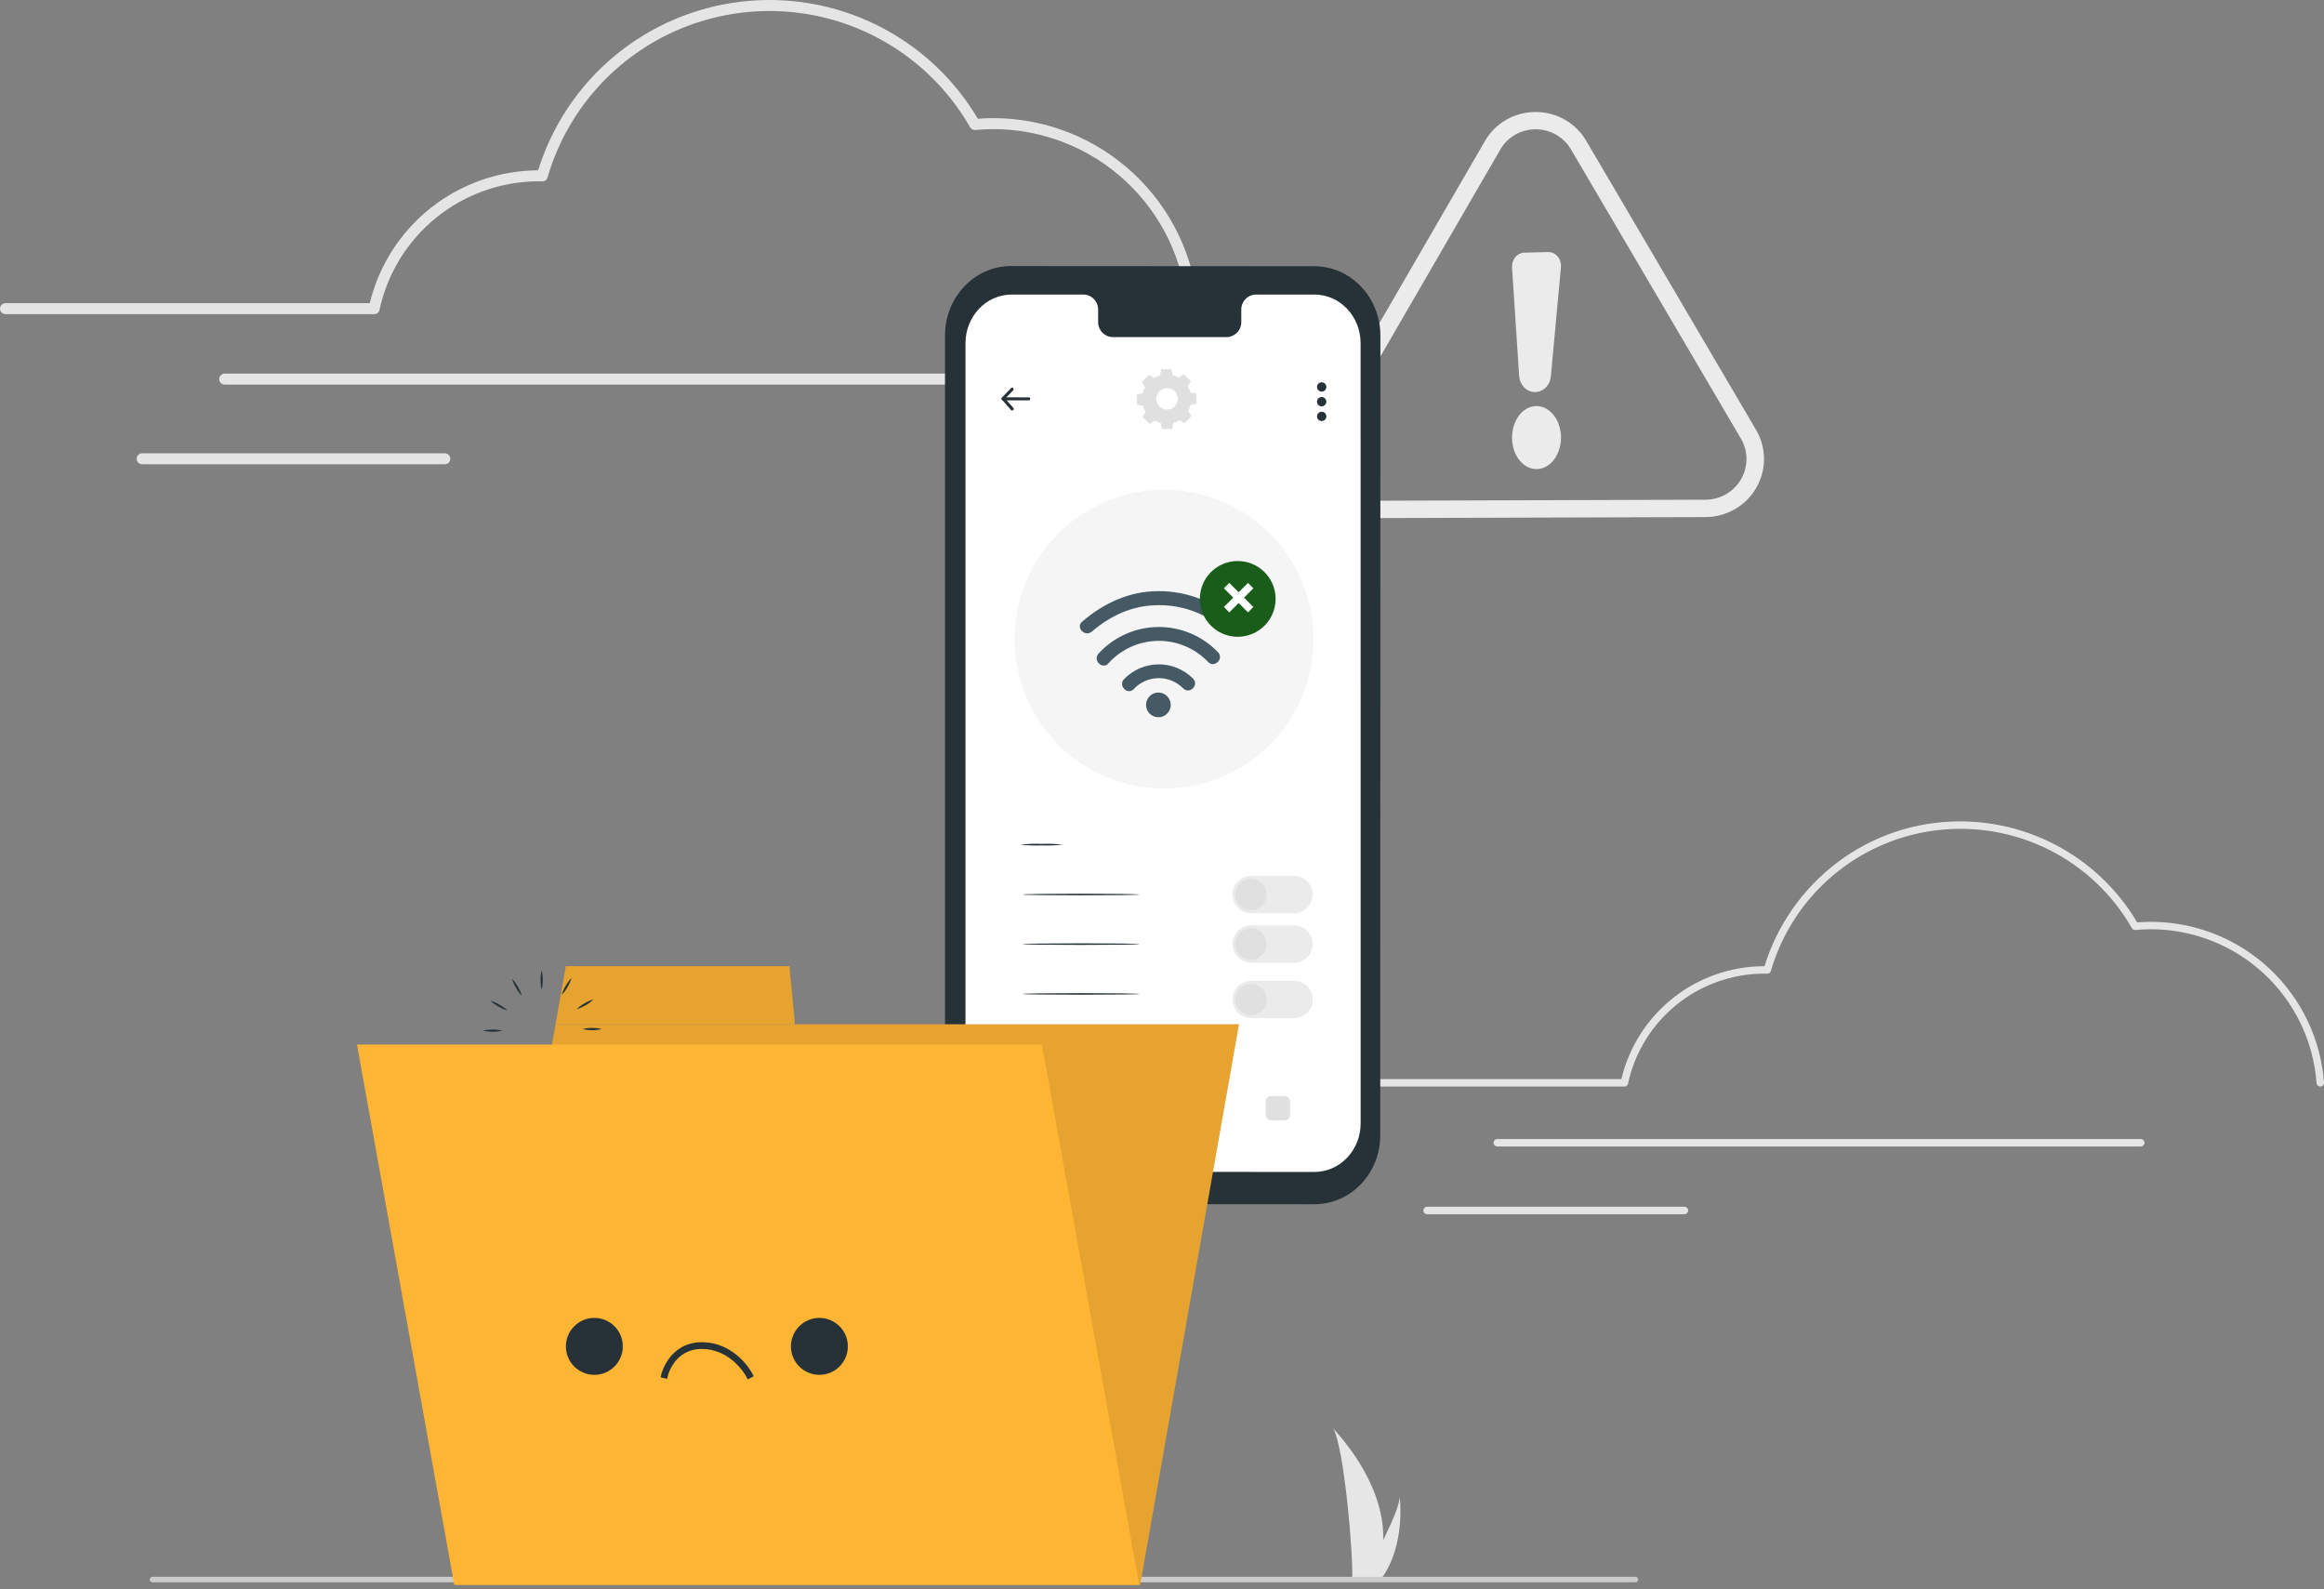 <svg width="332" height="227" viewBox="0 0 332 227" fill="none" xmlns="http://www.w3.org/2000/svg">
<rect x="0" y="0" width="332" height="227" fill="#808080" stroke="none"/>
<g clip-path="url(#clip0_6399_23381)">
<path d="M197.599 219.974C197.549 221.845 197.235 223.7 196.666 225.484C196.653 225.526 196.639 225.566 196.626 225.608H193.144C193.148 225.571 193.152 225.529 193.155 225.484C193.387 222.82 192.061 206.8 190.461 204.028C190.601 204.253 197.869 211.509 197.599 219.974Z" fill="#E6E6E6"/>
<path d="M197.337 225.484C197.308 225.525 197.278 225.567 197.247 225.608H194.635C194.655 225.572 194.678 225.531 194.705 225.484C195.136 224.707 196.413 222.383 197.598 219.973C198.872 217.384 200.041 214.697 199.943 213.724C199.973 213.944 200.855 220.631 197.337 225.484Z" fill="#E6E6E6"/>
<path d="M331.467 155.194C331.332 155.194 331.203 155.143 331.104 155.052C331.006 154.96 330.946 154.834 330.936 154.7C330.497 148.739 327.819 143.162 323.437 139.088C319.056 135.013 313.294 132.74 307.306 132.724C306.588 132.724 305.835 132.76 305.069 132.832C304.967 132.841 304.864 132.821 304.774 132.774C304.683 132.728 304.608 132.656 304.557 132.567C301.809 127.765 297.705 123.878 292.757 121.39C287.81 118.901 282.238 117.923 276.736 118.576C271.235 119.229 266.048 121.485 261.824 125.062C257.599 128.639 254.523 133.38 252.979 138.691C252.946 138.803 252.877 138.901 252.783 138.971C252.688 139.04 252.573 139.076 252.456 139.074L252.278 139.069C252.185 139.066 252.091 139.063 251.997 139.063C247.45 139.077 243.044 140.643 239.511 143.5C235.978 146.358 233.53 150.335 232.573 154.773C232.548 154.892 232.483 154.999 232.388 155.076C232.293 155.152 232.175 155.194 232.052 155.194H187.274C187.133 155.194 186.998 155.138 186.898 155.039C186.798 154.939 186.742 154.804 186.742 154.663C186.742 154.522 186.798 154.387 186.898 154.287C186.998 154.187 187.133 154.131 187.274 154.131H231.625C232.713 149.55 235.315 145.467 239.01 142.541C242.706 139.614 247.28 138.015 251.997 138C252.023 138 252.049 138 252.074 138C253.882 132.152 257.469 127.011 262.337 123.29C267.424 119.397 273.659 117.296 280.069 117.316C285.169 117.326 290.179 118.661 294.605 121.191C299.031 123.721 302.72 127.358 305.309 131.744C305.992 131.689 306.662 131.661 307.306 131.661C313.564 131.678 319.584 134.053 324.162 138.311C328.741 142.569 331.54 148.396 331.999 154.626C332.004 154.695 331.995 154.765 331.973 154.831C331.95 154.898 331.915 154.959 331.869 155.012C331.824 155.064 331.768 155.107 331.705 155.139C331.643 155.17 331.575 155.188 331.505 155.193C331.492 155.194 331.48 155.194 331.467 155.194Z" fill="#E5E5E5"/>
<path d="M305.827 163.749H213.899C213.758 163.749 213.623 163.693 213.524 163.593C213.424 163.493 213.368 163.358 213.368 163.218C213.368 163.077 213.424 162.942 213.524 162.842C213.623 162.743 213.758 162.687 213.899 162.686H305.827C305.968 162.687 306.103 162.743 306.202 162.842C306.302 162.942 306.358 163.077 306.358 163.218C306.358 163.358 306.302 163.493 306.202 163.593C306.103 163.693 305.968 163.749 305.827 163.749Z" fill="#E5E5E5"/>
<path d="M240.635 173.424H203.873C203.732 173.424 203.597 173.368 203.497 173.268C203.397 173.168 203.341 173.033 203.341 172.892C203.341 172.751 203.397 172.616 203.497 172.516C203.597 172.417 203.732 172.361 203.873 172.361H240.635C240.776 172.361 240.911 172.417 241.011 172.516C241.111 172.616 241.167 172.751 241.167 172.892C241.167 173.033 241.111 173.168 241.011 173.268C240.911 173.368 240.776 173.424 240.635 173.424Z" fill="#E5E5E5"/>
<path d="M170.375 44.869C170.176 44.869 169.985 44.793 169.839 44.658C169.694 44.523 169.605 44.337 169.592 44.139C169.078 37.168 165.946 30.647 160.822 25.883C155.698 21.118 148.961 18.46 141.959 18.441C141.121 18.441 140.24 18.483 139.342 18.567C139.192 18.581 139.041 18.552 138.907 18.483C138.773 18.413 138.662 18.307 138.587 18.176C135.37 12.556 130.566 8.006 124.776 5.093C118.985 2.181 112.463 1.036 106.024 1.8C99.585 2.565 93.514 5.205 88.569 9.392C83.624 13.579 80.024 19.127 78.217 25.343C78.17 25.51 78.068 25.656 77.928 25.759C77.788 25.861 77.618 25.914 77.444 25.91L77.235 25.903C77.127 25.9 77.018 25.896 76.908 25.896C71.597 25.913 66.451 27.741 62.324 31.079C58.197 34.417 55.338 39.063 54.22 44.246C54.183 44.422 54.086 44.58 53.946 44.694C53.806 44.807 53.631 44.869 53.451 44.869H0.786C0.578 44.869 0.378 44.786 0.23 44.639C0.083 44.492 0 44.292 0 44.084C0 43.876 0.083 43.677 0.23 43.529C0.378 43.382 0.578 43.3 0.786 43.3H52.822C54.132 37.908 57.213 33.11 61.574 29.671C65.935 26.232 71.324 24.351 76.881 24.326C78.86 17.938 82.654 12.261 87.803 7.984C92.953 3.707 99.236 1.016 105.888 0.236C112.541 -0.544 119.278 0.621 125.279 3.59C131.281 6.56 136.29 11.205 139.697 16.962C140.471 16.902 141.229 16.872 141.959 16.872C149.359 16.892 156.478 19.7 161.893 24.736C167.307 29.771 170.617 36.662 171.16 44.029C171.167 44.132 171.154 44.235 171.121 44.333C171.089 44.431 171.037 44.521 170.969 44.599C170.901 44.677 170.819 44.74 170.727 44.786C170.634 44.833 170.534 44.86 170.431 44.867C170.412 44.868 170.393 44.869 170.375 44.869Z" fill="#E5E5E5"/>
<path d="M161.022 54.931H32.1C31.892 54.931 31.692 54.848 31.544 54.701C31.397 54.553 31.314 54.354 31.314 54.146C31.314 53.938 31.397 53.738 31.544 53.591C31.692 53.444 31.892 53.361 32.1 53.361H161.022C161.23 53.361 161.43 53.444 161.578 53.591C161.725 53.738 161.808 53.938 161.808 54.146C161.808 54.354 161.725 54.553 161.578 54.701C161.43 54.848 161.23 54.931 161.022 54.931Z" fill="#E5E5E5"/>
<path d="M63.544 66.309H20.309C20.1 66.309 19.9 66.226 19.753 66.079C19.605 65.932 19.523 65.732 19.523 65.524C19.523 65.316 19.605 65.117 19.753 64.969C19.9 64.822 20.1 64.74 20.309 64.74H63.544C63.753 64.74 63.953 64.822 64.1 64.969C64.248 65.117 64.331 65.316 64.331 65.524C64.331 65.732 64.248 65.932 64.1 66.079C63.953 66.226 63.753 66.309 63.544 66.309Z" fill="#E5E5E5"/>
<path d="M233.639 226H21.783C21.679 226 21.579 225.959 21.506 225.885C21.432 225.812 21.39 225.712 21.39 225.608C21.39 225.504 21.432 225.404 21.506 225.33C21.579 225.257 21.679 225.215 21.783 225.215H233.639C233.743 225.215 233.843 225.257 233.917 225.33C233.991 225.404 234.032 225.504 234.032 225.608C234.032 225.712 233.991 225.812 233.917 225.885C233.843 225.959 233.743 226 233.639 226Z" fill="#CBCBCB"/>
<path d="M195.377 73.994C193.909 73.994 192.466 73.613 191.194 72.888C189.921 72.162 188.864 71.119 188.128 69.862C187.392 68.605 187.003 67.178 187 65.726C186.997 64.273 187.38 62.845 188.111 61.585L212.125 20.161C212.85 18.893 213.903 17.84 215.175 17.108C216.448 16.377 217.895 15.995 219.367 16C220.834 15.992 222.277 16.368 223.549 17.092C224.822 17.815 225.877 18.859 226.608 20.118L250.868 61.402C251.606 62.66 251.996 64.088 252 65.542C252.004 66.996 251.621 68.425 250.89 69.687C250.159 70.948 249.105 71.998 247.835 72.729C246.564 73.46 245.122 73.848 243.652 73.854L195.383 74L195.377 73.994ZM219.391 18.467C218.358 18.464 217.343 18.733 216.45 19.247C215.557 19.761 214.819 20.501 214.311 21.391L190.297 62.816C189.784 63.699 189.516 64.7 189.517 65.719C189.519 66.738 189.792 67.738 190.307 68.62C190.823 69.502 191.564 70.234 192.456 70.743C193.348 71.252 194.36 71.52 195.389 71.521L243.658 71.374C244.685 71.368 245.693 71.096 246.581 70.584C247.469 70.072 248.205 69.338 248.717 68.457C249.228 67.575 249.497 66.576 249.497 65.559C249.496 64.543 249.226 63.544 248.713 62.663L224.453 21.385C223.945 20.498 223.209 19.761 222.318 19.248C221.428 18.735 220.415 18.466 219.385 18.467H219.391Z" fill="#EBEBEB"/>
<path d="M216.005 38.197L217.017 53.672C217.055 54.283 217.296 54.857 217.692 55.285C218.089 55.714 218.614 55.967 219.169 55.997C219.752 56.03 220.325 55.815 220.768 55.396C221.212 54.977 221.493 54.386 221.553 53.746L222.991 38.172C223.016 37.894 222.988 37.613 222.907 37.348C222.827 37.083 222.696 36.84 222.524 36.635C222.352 36.43 222.142 36.267 221.909 36.158C221.676 36.048 221.425 35.995 221.171 36L217.747 36.086C217.505 36.092 217.267 36.152 217.046 36.262C216.826 36.373 216.628 36.532 216.466 36.729C216.303 36.927 216.178 37.158 216.098 37.411C216.019 37.663 215.987 37.93 216.005 38.197Z" fill="#EBEBEB"/>
<path d="M187.78 172L144.44 171.97C139.231 171.97 135 167.529 135 162.053V47.912C135 42.437 139.231 37.996 144.44 38L187.758 38.026C192.972 38.026 197.198 42.467 197.198 47.942L197.177 162.083C197.22 167.563 192.993 172 187.78 172Z" fill="#263238"/>
<path d="M187.767 42.068H179.365C178.798 42.096 178.265 42.347 177.883 42.767C177.501 43.187 177.301 43.741 177.327 44.308V45.908C177.352 46.476 177.152 47.031 176.769 47.451C176.386 47.871 175.852 48.121 175.284 48.148H158.914C158.346 48.12 157.813 47.868 157.431 47.448C157.048 47.027 156.849 46.472 156.876 45.904V44.308C156.901 43.741 156.701 43.187 156.319 42.767C155.937 42.347 155.404 42.096 154.837 42.068H144.539C140.887 42.068 137.927 45.179 137.927 49.015V160.419C137.927 164.25 140.883 167.361 144.53 167.366L187.767 167.391C191.418 167.391 194.379 164.285 194.379 160.449L194.371 49.028C194.371 45.166 191.418 42.068 187.767 42.068Z" fill="white"/>
<path d="M149.71 156.849V159.573C149.709 159.627 149.695 159.679 149.667 159.725C149.64 159.771 149.601 159.809 149.554 159.835C149.507 159.86 149.455 159.873 149.401 159.872C149.348 159.87 149.296 159.855 149.25 159.826L147.105 158.462C147.062 158.435 147.027 158.397 147.003 158.353C146.979 158.309 146.966 158.259 146.966 158.209C146.966 158.158 146.979 158.109 147.003 158.064C147.027 158.02 147.062 157.983 147.105 157.956L149.25 156.591C149.296 156.563 149.349 156.547 149.402 156.546C149.456 156.544 149.509 156.558 149.556 156.584C149.603 156.61 149.642 156.649 149.669 156.695C149.696 156.742 149.71 156.795 149.71 156.849Z" fill="#E0E0E0"/>
<path d="M167.329 158.183C167.328 158.554 167.217 158.917 167.01 159.226C166.803 159.534 166.509 159.775 166.165 159.916C165.822 160.058 165.444 160.094 165.08 160.021C164.715 159.948 164.381 159.769 164.119 159.506C163.856 159.243 163.678 158.908 163.605 158.544C163.533 158.179 163.571 157.801 163.713 157.458C163.855 157.115 164.096 156.822 164.405 156.616C164.714 156.409 165.078 156.299 165.449 156.299C165.948 156.3 166.426 156.499 166.778 156.852C167.131 157.205 167.329 157.684 167.329 158.183Z" fill="#E0E0E0"/>
<path d="M183.493 156.544H181.631C181.187 156.544 180.828 156.903 180.828 157.346V159.217C180.828 159.66 181.187 160.019 181.631 160.019H183.493C183.936 160.019 184.295 159.66 184.295 159.217V157.346C184.295 156.903 183.936 156.544 183.493 156.544Z" fill="#E0E0E0"/>
<path d="M187.041 96.298C189.809 84.84 182.764 73.308 171.306 70.54C159.848 67.772 148.315 74.817 145.548 86.275C142.78 97.733 149.825 109.266 161.283 112.033C172.741 114.801 184.274 107.756 187.041 96.298Z" fill="#F5F5F5"/>
<path d="M167.247 100.683C167.246 101.032 167.142 101.373 166.947 101.663C166.752 101.952 166.476 102.178 166.153 102.31C165.831 102.443 165.476 102.477 165.134 102.407C164.792 102.338 164.478 102.169 164.232 101.921C163.986 101.674 163.819 101.359 163.752 101.016C163.686 100.674 163.722 100.319 163.857 99.997C163.992 99.675 164.219 99.401 164.51 99.208C164.801 99.016 165.143 98.914 165.492 98.915C165.959 98.919 166.405 99.106 166.734 99.438C167.063 99.769 167.247 100.217 167.247 100.683Z" fill="#455A64"/>
<path d="M161.96 98.418C162.41 97.933 162.954 97.545 163.558 97.277C164.163 97.009 164.815 96.866 165.476 96.857C166.137 96.848 166.793 96.974 167.404 97.225C168.016 97.478 168.569 97.851 169.032 98.323C169.933 99.233 171.341 97.838 170.439 96.929C169.792 96.276 169.02 95.759 168.17 95.409C167.319 95.059 166.407 94.882 165.488 94.89C164.568 94.898 163.659 95.089 162.815 95.453C161.97 95.817 161.207 96.347 160.57 97.01C159.69 97.933 161.085 99.344 161.969 98.418H161.96Z" fill="#455A64"/>
<path d="M155.97 90.222C158.652 87.904 161.853 86.445 165.436 86.437C169.013 86.386 172.474 87.703 175.112 90.119C176.039 90.977 177.451 89.599 176.52 88.724C173.512 85.939 169.557 84.404 165.458 84.433C161.334 84.433 157.669 86.149 154.584 88.797C153.619 89.634 155.013 91.037 155.983 90.204L155.97 90.222Z" fill="#455A64"/>
<path d="M158.335 94.757C159.229 93.76 160.32 92.958 161.539 92.403C162.759 91.847 164.08 91.551 165.42 91.532C166.76 91.513 168.089 91.772 169.323 92.293C170.558 92.813 171.672 93.584 172.594 94.556C173.486 95.47 174.894 94.075 174.001 93.157C172.895 92.001 171.563 91.084 170.088 90.464C168.613 89.844 167.026 89.533 165.427 89.551C163.827 89.569 162.247 89.916 160.787 90.569C159.326 91.223 158.015 92.169 156.936 93.35C156.078 94.285 157.464 95.697 158.335 94.757Z" fill="#455A64"/>
<path d="M182.147 86.483C182.667 83.54 180.703 80.733 177.761 80.213C174.818 79.692 172.01 81.656 171.49 84.599C170.97 87.541 172.933 90.349 175.876 90.869C178.819 91.39 181.626 89.426 182.147 86.483Z" fill="#1A5D1A"/>
<path d="M179.049 84.028L178.281 83.26L174.843 86.698L175.611 87.466L179.049 84.028Z" fill="white"/>
<path d="M175.613 83.256L174.845 84.024L178.283 87.462L179.05 86.694L175.613 83.256Z" fill="white"/>
<path d="M164.861 53.984C165.13 53.823 165.418 53.697 165.719 53.611L165.895 52.753L167.324 52.727L167.53 53.585C167.83 53.661 168.119 53.776 168.388 53.928L169.105 53.448L170.135 54.443L169.684 55.181C169.846 55.45 169.971 55.738 170.058 56.039L170.916 56.215L170.942 57.649L170.083 57.85C170.009 58.15 169.895 58.439 169.744 58.709L170.216 59.429L169.225 60.459L168.487 60.03C168.218 60.19 167.93 60.314 167.629 60.399L167.453 61.257L166.024 61.283L165.818 60.425C165.518 60.348 165.23 60.233 164.96 60.082L164.235 60.554L163.205 59.562L163.655 58.824C163.494 58.556 163.368 58.267 163.282 57.966L162.424 57.79L162.398 56.361L163.256 56.155C163.332 55.856 163.446 55.567 163.595 55.297L163.123 54.572L164.119 53.546L164.857 53.975L164.861 53.984ZM165.621 55.894C165.41 56.112 165.268 56.388 165.214 56.688C165.16 56.986 165.196 57.295 165.317 57.574C165.438 57.852 165.639 58.089 165.895 58.253C166.151 58.417 166.449 58.502 166.753 58.497C167.057 58.491 167.352 58.396 167.602 58.223C167.851 58.049 168.044 57.806 168.155 57.523C168.267 57.24 168.291 56.931 168.227 56.634C168.162 56.337 168.011 56.066 167.792 55.855C167.499 55.572 167.106 55.418 166.698 55.425C166.291 55.432 165.904 55.601 165.621 55.894Z" fill="#E0E0E0"/>
<path d="M146.714 57.181C146.285 57.181 145.689 57.181 145.118 57.181C144.436 57.181 143.754 57.181 143.277 57.181C143.22 57.181 143.166 57.158 143.126 57.118C143.085 57.078 143.063 57.023 143.063 56.966C143.062 56.938 143.067 56.91 143.078 56.885C143.088 56.858 143.103 56.835 143.123 56.815C143.142 56.795 143.166 56.779 143.192 56.768C143.217 56.757 143.245 56.752 143.273 56.752C143.749 56.752 144.44 56.752 145.127 56.752C145.813 56.752 146.491 56.778 146.968 56.752C146.996 56.751 147.023 56.756 147.049 56.767C147.075 56.777 147.099 56.792 147.119 56.812C147.139 56.831 147.155 56.855 147.166 56.88C147.177 56.906 147.182 56.934 147.182 56.962C147.183 56.99 147.178 57.018 147.167 57.044C147.157 57.071 147.142 57.095 147.122 57.115C147.103 57.135 147.08 57.152 147.054 57.163C147.028 57.174 147 57.18 146.972 57.181H146.714Z" fill="#263238"/>
<path d="M144.582 58.623C144.552 58.622 144.522 58.615 144.495 58.603C144.468 58.59 144.443 58.572 144.423 58.55L143.136 57.078C143.101 57.037 143.081 56.986 143.081 56.932C143.081 56.879 143.101 56.827 143.136 56.786L144.423 55.447C144.442 55.425 144.465 55.406 144.491 55.393C144.518 55.379 144.547 55.371 144.576 55.37C144.605 55.368 144.635 55.372 144.663 55.383C144.69 55.393 144.716 55.409 144.737 55.429C144.758 55.45 144.775 55.474 144.787 55.501C144.798 55.529 144.804 55.558 144.803 55.587C144.803 55.617 144.796 55.646 144.784 55.673C144.772 55.7 144.754 55.724 144.732 55.743L143.595 56.941L144.771 58.267C144.798 58.298 144.816 58.336 144.822 58.377C144.828 58.418 144.822 58.46 144.805 58.498C144.787 58.535 144.759 58.567 144.725 58.589C144.69 58.611 144.649 58.623 144.608 58.623H144.582Z" fill="#263238"/>
<path d="M188.814 55.932C189.181 55.932 189.479 55.635 189.479 55.267C189.479 54.9 189.181 54.602 188.814 54.602C188.446 54.602 188.149 54.9 188.149 55.267C188.149 55.635 188.446 55.932 188.814 55.932Z" fill="#263238"/>
<path d="M189.479 57.37C189.48 57.502 189.441 57.633 189.368 57.743C189.295 57.854 189.19 57.94 189.068 57.992C188.945 58.043 188.81 58.056 188.68 58.031C188.55 58.005 188.43 57.941 188.336 57.847C188.242 57.754 188.178 57.634 188.153 57.504C188.127 57.373 188.141 57.238 188.192 57.116C188.243 56.993 188.329 56.889 188.44 56.816C188.551 56.742 188.681 56.704 188.814 56.705C188.99 56.705 189.159 56.775 189.284 56.899C189.409 57.024 189.479 57.193 189.479 57.37Z" fill="#263238"/>
<path d="M188.814 60.137C189.181 60.137 189.479 59.84 189.479 59.472C189.479 59.105 189.181 58.807 188.814 58.807C188.446 58.807 188.149 59.105 188.149 59.472C188.149 59.84 188.446 60.137 188.814 60.137Z" fill="#263238"/>
<path d="M151.838 120.641C150.826 120.751 149.808 120.788 148.791 120.752C147.776 120.788 146.759 120.751 145.749 120.641C146.759 120.53 147.776 120.493 148.791 120.529C149.808 120.493 150.826 120.53 151.838 120.641Z" fill="#263238"/>
<path d="M162.767 127.764C162.767 127.824 159.025 127.875 154.413 127.875C149.8 127.875 146.058 127.824 146.058 127.764C146.058 127.704 149.795 127.652 154.413 127.652C159.03 127.652 162.767 127.704 162.767 127.764Z" fill="#263238"/>
<path d="M162.767 134.848C162.767 134.908 159.025 134.96 154.413 134.96C149.8 134.96 146.058 134.908 146.058 134.848C146.058 134.788 149.795 134.737 154.413 134.737C159.03 134.737 162.767 134.78 162.767 134.848Z" fill="#263238"/>
<path d="M184.853 125.091H178.743C177.266 125.091 176.069 126.286 176.069 127.762C176.069 129.237 177.266 130.433 178.743 130.433H184.853C186.329 130.433 187.526 129.237 187.526 127.762C187.526 126.286 186.329 125.091 184.853 125.091Z" fill="#EBEBEB"/>
<path d="M180.948 127.764C180.948 128.207 180.817 128.64 180.571 129.008C180.325 129.377 179.975 129.664 179.565 129.833C179.156 130.003 178.706 130.047 178.271 129.961C177.837 129.874 177.438 129.661 177.124 129.348C176.811 129.034 176.598 128.635 176.511 128.201C176.425 127.766 176.469 127.316 176.639 126.907C176.808 126.497 177.096 126.148 177.464 125.901C177.832 125.655 178.265 125.524 178.708 125.524C179.002 125.524 179.294 125.582 179.565 125.694C179.837 125.807 180.084 125.972 180.292 126.18C180.5 126.388 180.665 126.635 180.778 126.907C180.89 127.178 180.948 127.47 180.948 127.764Z" fill="#E0E0E0"/>
<path d="M184.857 137.513H178.743C178.034 137.513 177.354 137.231 176.852 136.73C176.351 136.229 176.069 135.549 176.069 134.84C176.069 134.131 176.351 133.451 176.852 132.95C177.354 132.448 178.034 132.167 178.743 132.167H184.857C185.566 132.167 186.246 132.448 186.748 132.95C187.249 133.451 187.531 134.131 187.531 134.84C187.531 135.549 187.249 136.229 186.748 136.73C186.246 137.231 185.566 137.513 184.857 137.513Z" fill="#EBEBEB"/>
<path d="M178.708 137.08C179.945 137.08 180.948 136.077 180.948 134.84C180.948 133.603 179.945 132.6 178.708 132.6C177.471 132.6 176.468 133.603 176.468 134.84C176.468 136.077 177.471 137.08 178.708 137.08Z" fill="#E0E0E0"/>
<path d="M162.767 141.963C162.767 142.027 159.025 142.074 154.413 142.074C149.8 142.074 146.058 142.027 146.058 141.963C146.058 141.899 149.795 141.851 154.413 141.851C159.03 141.851 162.767 141.903 162.767 141.963Z" fill="#263238"/>
<path d="M184.857 145.426H178.743C178.392 145.426 178.044 145.358 177.72 145.224C177.396 145.09 177.101 144.893 176.853 144.646C176.604 144.398 176.407 144.103 176.273 143.779C176.139 143.455 176.069 143.108 176.069 142.757C176.069 142.048 176.351 141.368 176.852 140.866C177.354 140.365 178.034 140.083 178.743 140.083H184.857C185.566 140.083 186.246 140.365 186.748 140.866C187.249 141.368 187.531 142.048 187.531 142.757C187.531 143.108 187.461 143.455 187.327 143.779C187.193 144.103 186.996 144.398 186.747 144.646C186.499 144.893 186.204 145.09 185.88 145.224C185.556 145.358 185.208 145.426 184.857 145.426Z" fill="#EBEBEB"/>
<path d="M178.708 144.997C179.945 144.997 180.948 143.994 180.948 142.757C180.948 141.52 179.945 140.517 178.708 140.517C177.471 140.517 176.468 141.52 176.468 142.757C176.468 143.994 177.471 144.997 178.708 144.997Z" fill="#E0E0E0"/>
<path d="M222.83 63.885C222.617 64.731 222.214 65.478 221.671 66.029C221.129 66.581 220.471 66.914 219.781 66.985C219.092 67.057 218.401 66.864 217.797 66.431C217.192 65.998 216.701 65.345 216.386 64.553C216.07 63.762 215.944 62.868 216.023 61.984C216.102 61.101 216.384 60.267 216.831 59.589C217.279 58.91 217.873 58.418 218.538 58.173C219.203 57.929 219.91 57.943 220.568 58.215C221.007 58.395 221.413 58.686 221.764 59.069C222.115 59.452 222.404 59.92 222.614 60.447C222.824 60.973 222.952 61.548 222.989 62.138C223.026 62.728 222.972 63.322 222.83 63.885Z" fill="#EBEBEB"/>
</g>
<path d="M162.884 226.359H65.247L79.364 146.293H177L162.884 226.359Z" fill="#FFB534"/>
<path d="M112.781 138H80.828L79.364 146.293H113.559L112.781 138Z" fill="#FFB534"/>
<g opacity="0.1">
<path d="M162.884 226.359H65.247L79.364 146.293H177L162.884 226.359Z" fill="black"/>
<path d="M112.781 138H80.828L79.364 146.293H113.559L112.781 138Z" fill="black"/>
</g>
<path d="M77.38 141.384C77.166 140.467 77.166 139.513 77.38 138.596C77.594 139.513 77.594 140.467 77.38 141.384Z" fill="#263238"/>
<path d="M74.541 142.204C74.215 141.866 73.933 141.487 73.704 141.076C73.464 140.674 73.276 140.244 73.144 139.794C73.471 140.131 73.752 140.509 73.98 140.919C74.22 141.323 74.408 141.754 74.541 142.204Z" fill="#263238"/>
<path d="M72.49 144.335C71.589 144.062 70.764 143.585 70.077 142.941C70.526 143.072 70.957 143.259 71.359 143.499C71.769 143.729 72.149 144.01 72.49 144.335Z" fill="#263238"/>
<path d="M71.772 147.207C70.855 147.42 69.901 147.42 68.984 147.207C69.901 146.993 70.855 146.993 71.772 147.207Z" fill="#263238"/>
<path d="M72.605 150.046C72.265 150.37 71.886 150.651 71.477 150.882C71.075 151.122 70.645 151.309 70.195 151.44C70.534 151.114 70.913 150.832 71.323 150.603C71.725 150.363 72.156 150.175 72.605 150.046Z" fill="#263238"/>
<path d="M74.733 152.094C74.46 152.996 73.983 153.822 73.339 154.51C73.469 154.06 73.658 153.629 73.9 153.228C74.128 152.816 74.408 152.435 74.733 152.094Z" fill="#263238"/>
<path d="M77.604 152.802C77.716 153.258 77.77 153.726 77.764 154.196C77.771 154.665 77.718 155.134 77.604 155.59C77.489 155.134 77.436 154.665 77.444 154.196C77.439 153.726 77.493 153.258 77.604 152.802Z" fill="#263238"/>
<path d="M80.444 151.998C80.77 152.336 81.051 152.715 81.28 153.126C81.521 153.527 81.708 153.958 81.838 154.407C81.193 153.72 80.716 152.893 80.444 151.991V151.998Z" fill="#263238"/>
<path d="M82.491 149.85C82.941 149.98 83.372 150.167 83.773 150.408C84.183 150.637 84.563 150.918 84.901 151.244C84.451 151.115 84.02 150.928 83.619 150.687C83.209 150.458 82.83 150.177 82.491 149.85Z" fill="#263238"/>
<path d="M83.2 146.979C84.118 146.765 85.073 146.765 85.991 146.979C85.073 147.193 84.118 147.193 83.2 146.979Z" fill="#263238"/>
<path d="M82.379 144.14C82.718 143.815 83.097 143.536 83.507 143.307C83.907 143.064 84.338 142.875 84.789 142.746C84.101 143.39 83.274 143.867 82.373 144.14H82.379Z" fill="#263238"/>
<path d="M80.248 142.092C80.38 141.643 80.567 141.213 80.806 140.81C81.035 140.4 81.316 140.021 81.642 139.682C81.513 140.132 81.325 140.563 81.084 140.964C80.856 141.375 80.574 141.754 80.248 142.092Z" fill="#263238"/>
<path d="M162.74 226.359H64.895L51 149.2H148.848L162.74 226.359Z" fill="#FFB534"/>
<path d="M84.907 196.368C87.153 196.368 88.974 194.547 88.974 192.301C88.974 190.055 87.153 188.235 84.907 188.235C82.662 188.235 80.841 190.055 80.841 192.301C80.841 194.547 82.662 196.368 84.907 196.368Z" fill="#263238"/>
<path d="M117.056 196.368C119.302 196.368 121.122 194.547 121.122 192.301C121.122 190.055 119.302 188.235 117.056 188.235C114.81 188.235 112.989 190.055 112.989 192.301C112.989 194.547 114.81 196.368 117.056 196.368Z" fill="#263238"/>
<path d="M106.823 197.018L106.599 196.592C106.58 196.554 104.478 192.67 100.251 192.67C96.405 192.67 95.444 196.326 95.418 196.483L95.303 196.948L94.371 196.724L94.483 196.256C94.483 196.211 95.63 191.708 100.251 191.708C105.058 191.708 107.355 195.964 107.451 196.147L107.676 196.57L106.823 197.018Z" fill="#263238"/>
<defs>
<clipPath id="clip0_6399_23381">
<rect width="332" height="226" fill="white"/>
</clipPath>
</defs>
</svg>
